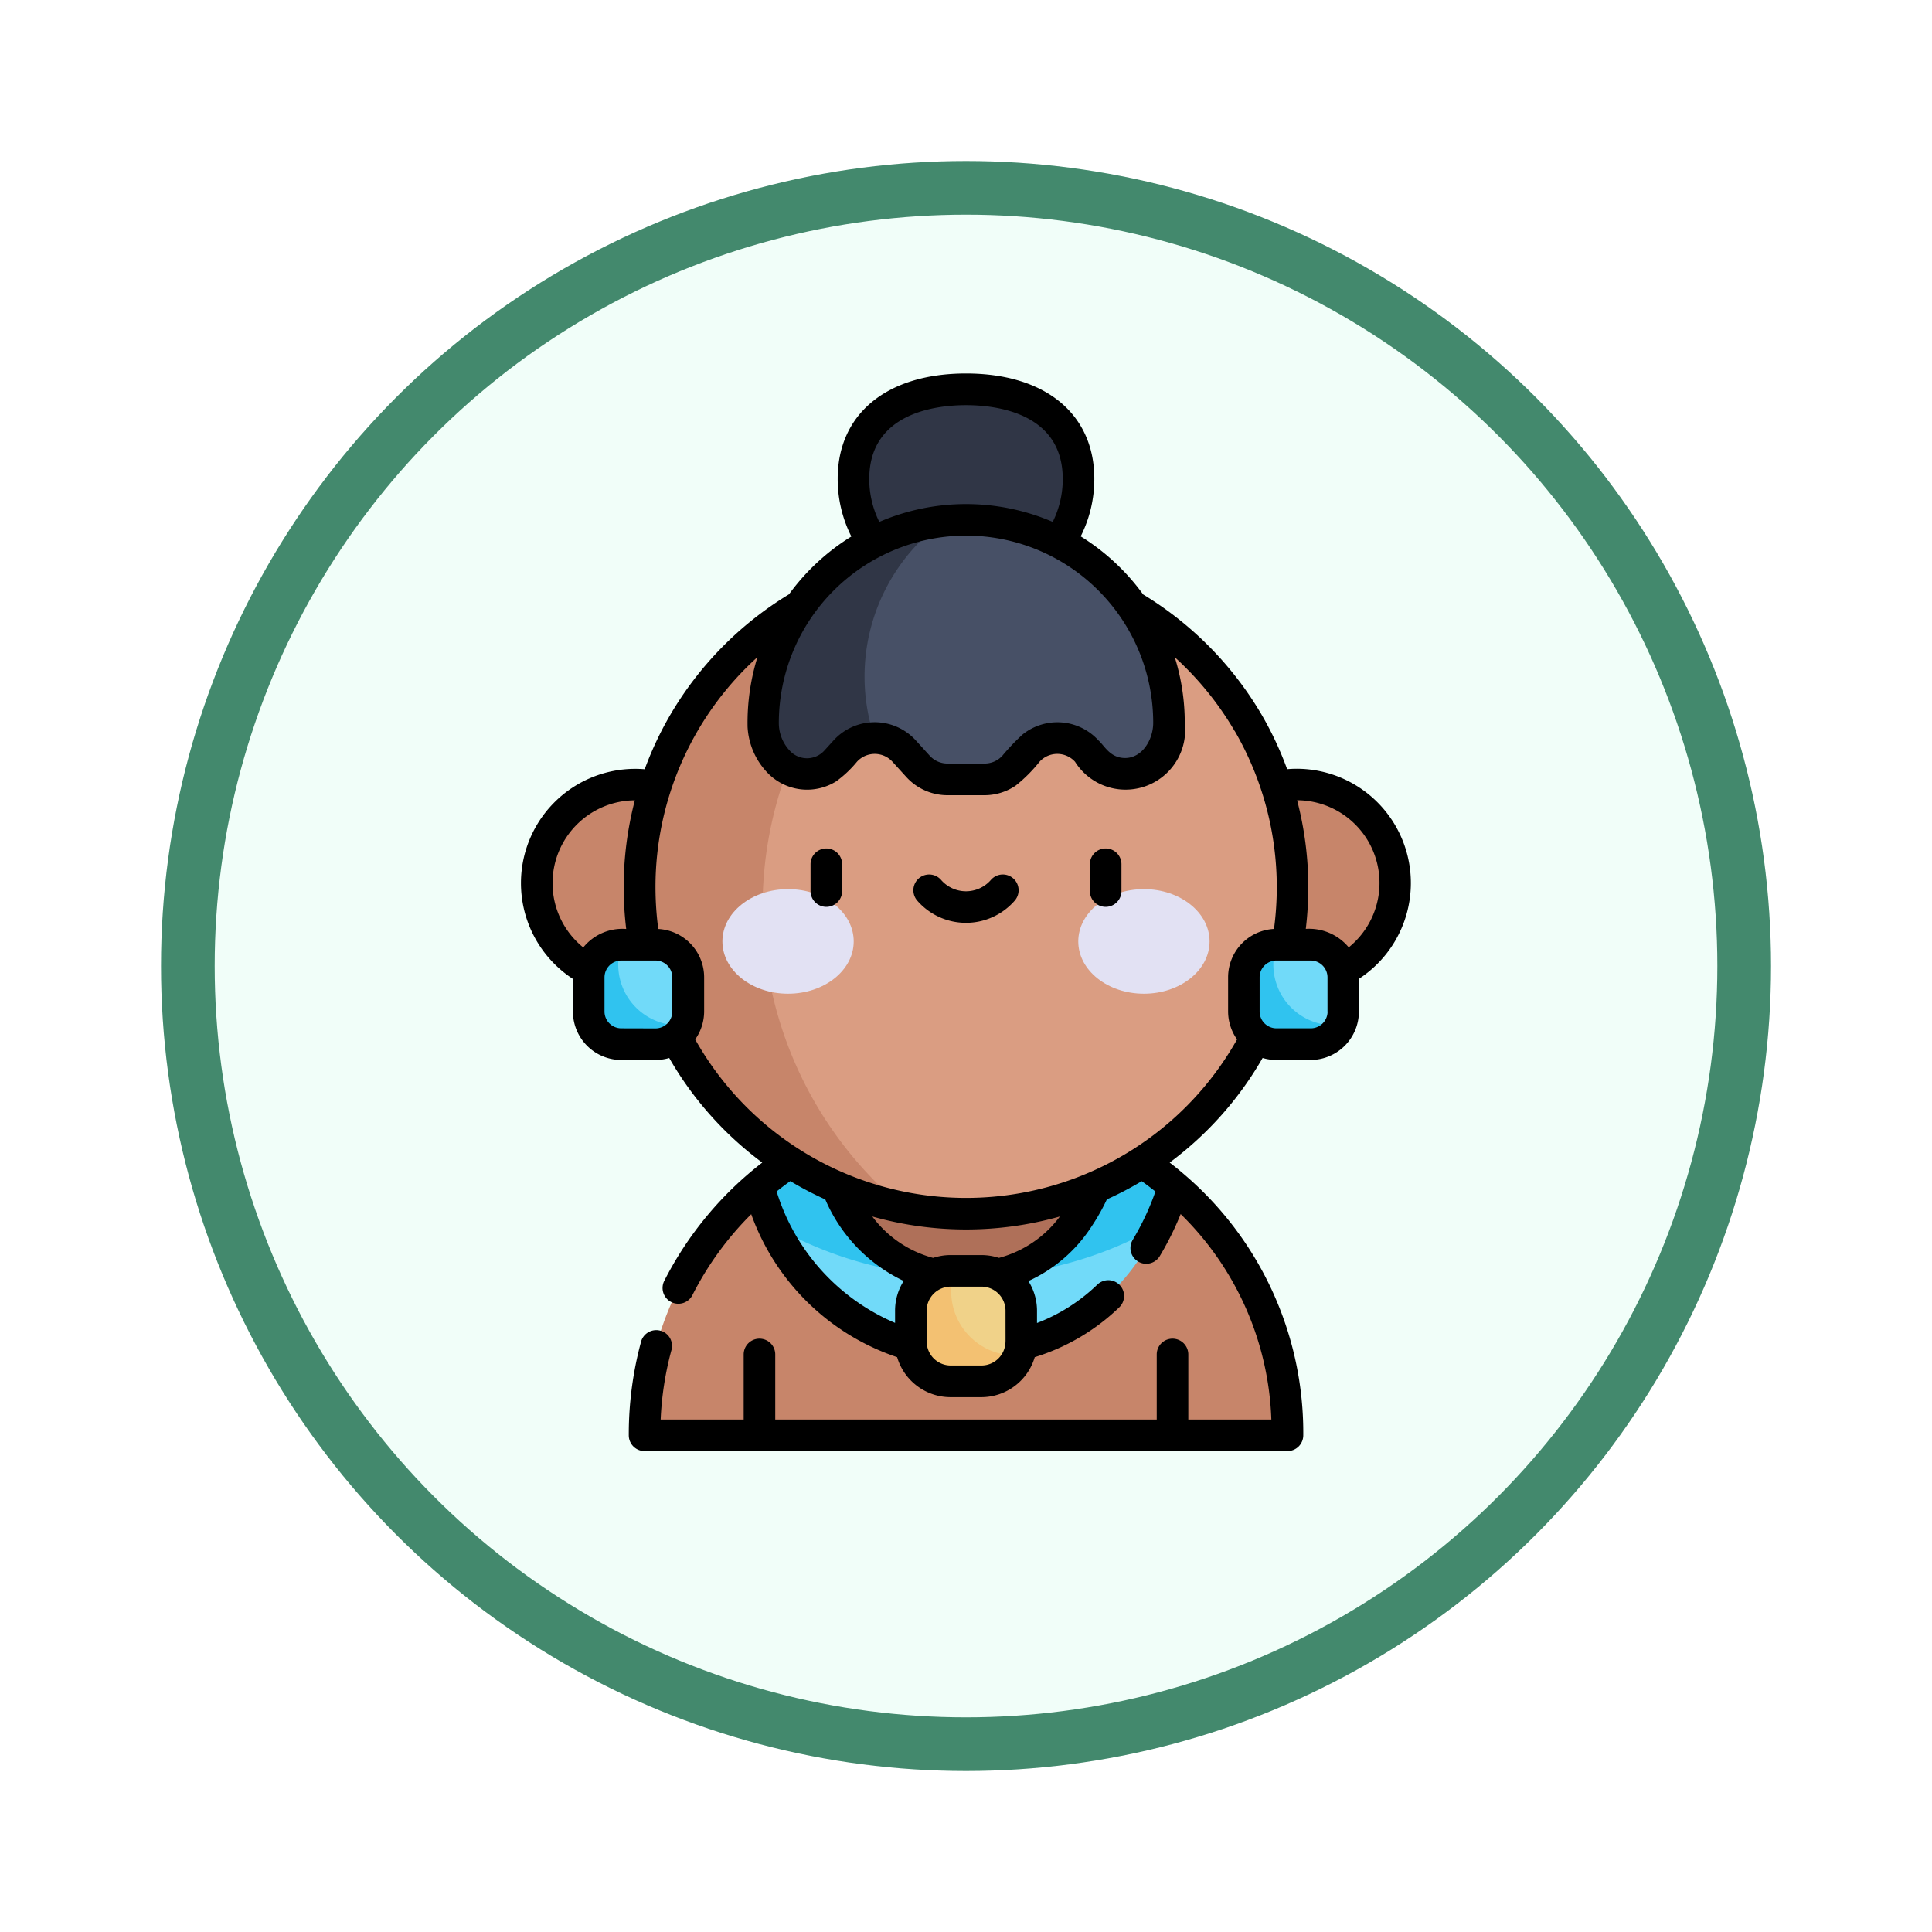 <svg xmlns="http://www.w3.org/2000/svg" xmlns:xlink="http://www.w3.org/1999/xlink" width="108" height="108" viewBox="0 0 108 108">
  <defs>
    <filter id="Fondo" x="0" y="0" width="108" height="108" filterUnits="userSpaceOnUse">
      <feOffset dy="3" input="SourceAlpha"/>
      <feGaussianBlur stdDeviation="3" result="blur"/>
      <feFlood flood-opacity="0.161"/>
      <feComposite operator="in" in2="blur"/>
      <feComposite in="SourceGraphic"/>
    </filter>
  </defs>
  <g id="Group_1144525" data-name="Group 1144525" transform="translate(-1165.999 -2393)">
    <g transform="matrix(1, 0, 0, 1, 1166, 2393)" filter="url(#Fondo)">
      <g id="Fondo-2" data-name="Fondo" transform="translate(9 6)" fill="#f1fef9" stroke="#43896d" stroke-width="3">
        <circle cx="45" cy="45" r="45" stroke="none"/>
        <circle cx="45" cy="45" r="43.5" fill="none"/>
      </g>
    </g>
    <g id="Group_1144400" data-name="Group 1144400" transform="translate(1150.58 2413.883)">
      <g id="Group_1144398" data-name="Group 1144398" transform="translate(45.424 0.882)">
        <path id="Path_980664" data-name="Path 980664" d="M139.182,400.079a18.012,18.012,0,0,0-6.358-13.923H109.6a18.012,18.012,0,0,0-6.358,13.923h5.544l.882-.432.882.432h21.325l.882-.432.882.432h5.544Z" transform="translate(-97.216 -341.609)" fill="#c7856a"/>
        <g id="Group_1144392" data-name="Group 1144392" transform="translate(12.381 42.833)">
          <path id="Path_980665" data-name="Path 980665" d="M178.119,371.583a14.607,14.607,0,0,1,2.389,1.714,15.293,15.293,0,0,1-1.929,4.069,11.668,11.668,0,0,1-19.369,0,15.286,15.286,0,0,1-1.929-4.069,14.6,14.6,0,0,1,2.389-1.714Z" transform="translate(-157.28 -371.583)" fill="#71daf9"/>
        </g>
        <path id="Path_980666" data-name="Path 980666" d="M159.669,371.582a14.605,14.605,0,0,0-2.389,1.715,15.379,15.379,0,0,0,.874,2.23,21.742,21.742,0,0,0,21.48,0,15.388,15.388,0,0,0,.874-2.23,14.6,14.6,0,0,0-2.389-1.715H159.669Z" transform="translate(-144.899 -328.75)" fill="#30c3ef"/>
        <path id="Path_980667" data-name="Path 980667" d="M205.163,371.583a11.031,11.031,0,0,1-1.541,3.481,7.558,7.558,0,0,1-12.491.1,11.123,11.123,0,0,1-1.61-3.582Z" transform="translate(-173.347 -328.75)" fill="#af7059"/>
        <path id="Path_980668" data-name="Path 980668" d="M233.712,426.393h-1.722a2.225,2.225,0,0,0-2.225,2.225v1.722a2.225,2.225,0,0,0,2.225,2.225h1.722a2.225,2.225,0,0,0,2.225-2.225v-1.722A2.225,2.225,0,0,0,233.712,426.393Z" transform="translate(-208.856 -377.112)" fill="#f0d289"/>
        <path id="Path_980669" data-name="Path 980669" d="M208.821,7.5c-3.474,0-6.29,1.534-6.29,5.008a6.29,6.29,0,0,0,12.581,0C215.112,9.034,212.3,7.5,208.821,7.5Z" transform="translate(-184.827 -7.5)" fill="#303646"/>
        <circle id="Ellipse_11611" data-name="Ellipse 11611" cx="5.508" cy="5.508" r="5.508" transform="translate(36.974 22.091)" fill="#c7856a"/>
        <circle id="Ellipse_11612" data-name="Ellipse 11612" cx="18.252" cy="18.252" r="18.252" transform="translate(5.742 9.581)" fill="#da9d82"/>
        <path id="Path_980670" data-name="Path 980670" d="M64.669,108.288A21.851,21.851,0,0,1,76.346,88.945c-.1,0-.206,0-.309,0a18.259,18.259,0,0,0-17.367,12.624,5.508,5.508,0,1,0-.139,10.812,18.279,18.279,0,0,0,14.048,12.74A21.809,21.809,0,0,1,64.669,108.288Z" transform="translate(-52.043 -79.36)" fill="#c7856a"/>
        <path id="Path_980671" data-name="Path 980671" d="M80.469,271.4H78.553a1.821,1.821,0,0,0-1.821,1.821v1.916a1.821,1.821,0,0,0,1.821,1.821h1.916a1.821,1.821,0,0,0,1.821-1.821v-1.916A1.821,1.821,0,0,0,80.469,271.4Z" transform="translate(-73.827 -240.351)" fill="#71daf9"/>
        <path id="Path_980672" data-name="Path 980672" d="M389.842,271.4h1.916a1.821,1.821,0,0,1,1.821,1.821v1.916a1.821,1.821,0,0,1-1.821,1.821h-1.916a1.821,1.821,0,0,1-1.821-1.821v-1.916A1.821,1.821,0,0,1,389.842,271.4Z" transform="translate(-348.495 -240.351)" fill="#71daf9"/>
        <path id="Path_980673" data-name="Path 980673" d="M178.916,72.817a11.347,11.347,0,0,0-19.37,8.024,3.151,3.151,0,0,0,.925,2.235l.017.017a2.189,2.189,0,0,0,3.147-.113l.509-.56a2.224,2.224,0,0,1,3.292,0l.775.852a2.224,2.224,0,0,0,1.646.728h2.071a2.225,2.225,0,0,0,1.646-.728l.775-.852a2.224,2.224,0,0,1,3.292,0l.491.54a2.218,2.218,0,0,0,3.256.039,3.148,3.148,0,0,0,.852-2.158A11.314,11.314,0,0,0,178.916,72.817Z" transform="translate(-146.899 -62.201)" fill="#475066"/>
        <g id="Group_1144396" data-name="Group 1144396" transform="translate(10.378 27.938)">
          <g id="Group_1144395" data-name="Group 1144395">
            <g id="Group_1144393" data-name="Group 1144393">
              <ellipse id="Ellipse_11613" data-name="Ellipse 11613" cx="3.67" cy="2.923" rx="3.67" ry="2.923" fill="#e2e1f3"/>
            </g>
            <g id="Group_1144394" data-name="Group 1144394" transform="translate(19.893)">
              <ellipse id="Ellipse_11614" data-name="Ellipse 11614" cx="3.67" cy="2.923" rx="3.67" ry="2.923" fill="#e2e1f3"/>
            </g>
          </g>
        </g>
        <path id="Path_980674" data-name="Path 980674" d="M235.61,431.116a3.582,3.582,0,0,1-3.4-4.723h-.224a2.225,2.225,0,0,0-2.225,2.225v1.722a2.225,2.225,0,0,0,2.225,2.225h1.722a2.224,2.224,0,0,0,2.085-1.455Q235.7,431.116,235.61,431.116Z" transform="translate(-208.856 -377.112)" fill="#f3c172"/>
        <path id="Path_980675" data-name="Path 980675" d="M165.224,78.772a10.746,10.746,0,0,1,4.428-8.7,11.35,11.35,0,0,0-10.1,11.279,3.15,3.15,0,0,0,.925,2.235l.017.017a2.189,2.189,0,0,0,3.147-.113l.509-.56a2.215,2.215,0,0,1,1.637-.728A10.748,10.748,0,0,1,165.224,78.772Z" transform="translate(-146.9 -62.711)" fill="#303646"/>
        <path id="Path_980676" data-name="Path 980676" d="M215.777,68.473l-1.733-.213-2.221,1.4,2.336-.486Z" transform="translate(-193.025 -61.112)" fill="#303646"/>
        <g id="Group_1144397" data-name="Group 1144397" transform="translate(2.904 31.046)">
          <path id="Path_980677" data-name="Path 980677" d="M81.768,275.9a3.39,3.39,0,0,1-3.2-4.5h-.012a1.821,1.821,0,0,0-1.821,1.821v1.916a1.821,1.821,0,0,0,1.821,1.821h1.916a1.821,1.821,0,0,0,1.662-1.079A3.381,3.381,0,0,1,81.768,275.9Z" transform="translate(-76.731 -271.397)" fill="#30c3ef"/>
          <path id="Path_980678" data-name="Path 980678" d="M393.057,275.9a3.39,3.39,0,0,1-3.2-4.5h-.012a1.821,1.821,0,0,0-1.821,1.821v1.916a1.821,1.821,0,0,0,1.821,1.821h1.916a1.821,1.821,0,0,0,1.662-1.079A3.382,3.382,0,0,1,393.057,275.9Z" transform="translate(-351.398 -271.397)" fill="#30c3ef"/>
        </g>
      </g>
      <g id="Group_1144399" data-name="Group 1144399" transform="translate(44.542 0)">
        <path id="Path_980679" data-name="Path 980679" d="M183.015,225.653a.882.882,0,0,0-.882.882v1.5a.882.882,0,1,0,1.765,0v-1.5A.882.882,0,0,0,183.015,225.653Z" transform="translate(-165.946 -199.106)"/>
        <path id="Path_980680" data-name="Path 980680" d="M315.748,225.653a.882.882,0,0,0-.882.882v1.5a.882.882,0,1,0,1.765,0v-1.5A.882.882,0,0,0,315.748,225.653Z" transform="translate(-283.064 -199.106)"/>
        <path id="Path_980681" data-name="Path 980681" d="M236.58,238.243a.882.882,0,0,0-1.245.086,1.846,1.846,0,0,1-2.787,0,.882.882,0,1,0-1.33,1.159,3.611,3.611,0,0,0,5.447,0A.882.882,0,0,0,236.58,238.243Z" transform="translate(-209.065 -210.024)"/>
        <path id="Path_980682" data-name="Path 980682" d="M59.531,12.335A19.251,19.251,0,0,0,52.875,19.1a18.98,18.98,0,0,0-1.417,3.018,6.388,6.388,0,0,0-4.012,11.721v1.831a2.707,2.707,0,0,0,2.7,2.7h1.916a2.7,2.7,0,0,0,.767-.111,19.143,19.143,0,0,0,5.2,5.847,19.556,19.556,0,0,0-5.478,6.613.882.882,0,0,0,1.577.792,17.565,17.565,0,0,1,3.285-4.519,13.08,13.08,0,0,0,8.157,7.992,3.115,3.115,0,0,0,2.982,2.235H70.28a3.115,3.115,0,0,0,2.982-2.236A11.818,11.818,0,0,0,77.984,52.2a.882.882,0,0,0-1.221-1.274,10.022,10.022,0,0,1-3.375,2.148v-.684a3.089,3.089,0,0,0-.483-1.661A8.3,8.3,0,0,0,76.43,47.69a11.508,11.508,0,0,0,.864-1.527,19.007,19.007,0,0,0,1.949-1.017c.225.16.484.353.765.579a14.593,14.593,0,0,1-1.269,2.7.882.882,0,1,0,1.51.912,16.453,16.453,0,0,0,1.17-2.354A16.875,16.875,0,0,1,86.488,58.47H81.846V54.832a.882.882,0,1,0-1.765,0V58.47H58.756V54.832a.882.882,0,0,0-1.765,0V58.47H52.35a17.821,17.821,0,0,1,.592-3.841.882.882,0,1,0-1.7-.462,19.825,19.825,0,0,0-.674,5.184.882.882,0,0,0,.882.882H87.391a.882.882,0,0,0,.882-.882,19,19,0,0,0-6.664-14.591h0c-.284-.245-.555-.463-.805-.655A19.143,19.143,0,0,0,86,38.258a2.694,2.694,0,0,0,.767.111h1.916a2.707,2.707,0,0,0,2.7-2.7V33.835a6.389,6.389,0,0,0-3.485-11.744c-.176,0-.352.009-.527.024A18.97,18.97,0,0,0,85.963,19.1a19.251,19.251,0,0,0-6.641-6.753A12.377,12.377,0,0,0,75.831,9.1a7.137,7.137,0,0,0,.761-3.214c0-3.633-2.749-5.89-7.173-5.89s-7.173,2.257-7.173,5.89a7.137,7.137,0,0,0,.764,3.221,12.329,12.329,0,0,0-3.479,3.223ZM46.307,28.481a4.63,4.63,0,0,1,4.6-4.625,19.224,19.224,0,0,0-.624,4.86,19.893,19.893,0,0,0,.141,2.331,2.81,2.81,0,0,0-2.4,1.033A4.613,4.613,0,0,1,46.307,28.481ZM50.15,36.6a.94.94,0,0,1-.939-.939V33.75a.943.943,0,0,1,.936-.939h1.919A.941.941,0,0,1,53,33.75v1.916s0,.007,0,.01a.941.941,0,0,1-.938.929Zm11.4,9.559a8.947,8.947,0,0,0,4.387,4.564,3.088,3.088,0,0,0-.483,1.661v.684a11.749,11.749,0,0,1-6.621-7.347c.281-.226.54-.419.765-.579A19.049,19.049,0,0,0,61.546,46.163Zm7.012,9.29a1.347,1.347,0,0,1-1.337-1.239c-.012-.161,0,.084-.006-1.826a1.346,1.346,0,0,1,1.343-1.343h1.724a1.347,1.347,0,0,1,1.342,1.343c0,1.854.006,1.669-.006,1.826a1.347,1.347,0,0,1-1.337,1.239H68.558Zm2.7-6.015a3.14,3.14,0,0,0-.977-.158H68.558a3.108,3.108,0,0,0-.977.158,6.249,6.249,0,0,1-3.4-2.315,19.3,19.3,0,0,0,10.487,0,6.25,6.25,0,0,1-3.405,2.314Zm18.37-13.773a.94.94,0,0,1-.939.939H86.772a.942.942,0,0,1-.939-.939h0V33.75a.94.94,0,0,1,.939-.939H88.69a.943.943,0,0,1,.937.939v1.916Zm-1.7-11.81a4.625,4.625,0,0,1,2.882,8.224,2.879,2.879,0,0,0-2.4-1.033,19.93,19.93,0,0,0,.141-2.331A19.255,19.255,0,0,0,87.929,23.856Zm-3.491-3.871a17.4,17.4,0,0,1,2.351,8.731,17.724,17.724,0,0,1-.156,2.334,2.708,2.708,0,0,0-2.565,2.7v1.916a2.73,2.73,0,0,0,.5,1.561,17.375,17.375,0,0,1-30.29,0,2.737,2.737,0,0,0,.5-1.556s0,0,0,0V33.747a2.709,2.709,0,0,0-2.564-2.7,17.879,17.879,0,0,1-.156-2.334,17.33,17.33,0,0,1,5.7-12.863,12.4,12.4,0,0,0-.552,3.907,4.012,4.012,0,0,0,1.176,2.623l0,0h0a3.071,3.071,0,0,0,3.776.416A6.228,6.228,0,0,0,63.323,21.7a1.342,1.342,0,0,1,1.986,0l.775.853a3.113,3.113,0,0,0,2.3,1.017h2.071a3.112,3.112,0,0,0,1.735-.532A8.189,8.189,0,0,0,73.528,21.7a1.341,1.341,0,0,1,1.986,0,3.335,3.335,0,0,0,6.134-2.173,12.3,12.3,0,0,0-.558-3.669A17.462,17.462,0,0,1,84.438,19.985ZM64.573,8.292a5.382,5.382,0,0,1-.562-2.4c0-3.724,3.782-4.126,5.408-4.126s5.408.4,5.408,4.126a5.381,5.381,0,0,1-.56,2.4,12.282,12.282,0,0,0-9.694,0Zm4.838.766h.008A10.466,10.466,0,0,1,79.884,19.523c0,.94-.612,1.97-1.577,1.968h0c-.835-.006-1.135-.673-1.482-.983a3.108,3.108,0,0,0-4.242-.333,11.853,11.853,0,0,0-1.13,1.186,1.345,1.345,0,0,1-.993.439H68.383a1.344,1.344,0,0,1-.993-.439l-.775-.853a3.107,3.107,0,0,0-4.6,0l-.509.56a1.308,1.308,0,0,1-1.875.078l0,0-.008-.008a2.263,2.263,0,0,1-.667-1.611A10.477,10.477,0,0,1,69.411,9.058Z" transform="translate(-44.542 0)"/>
      </g>
    </g>
  </g>
</svg>
